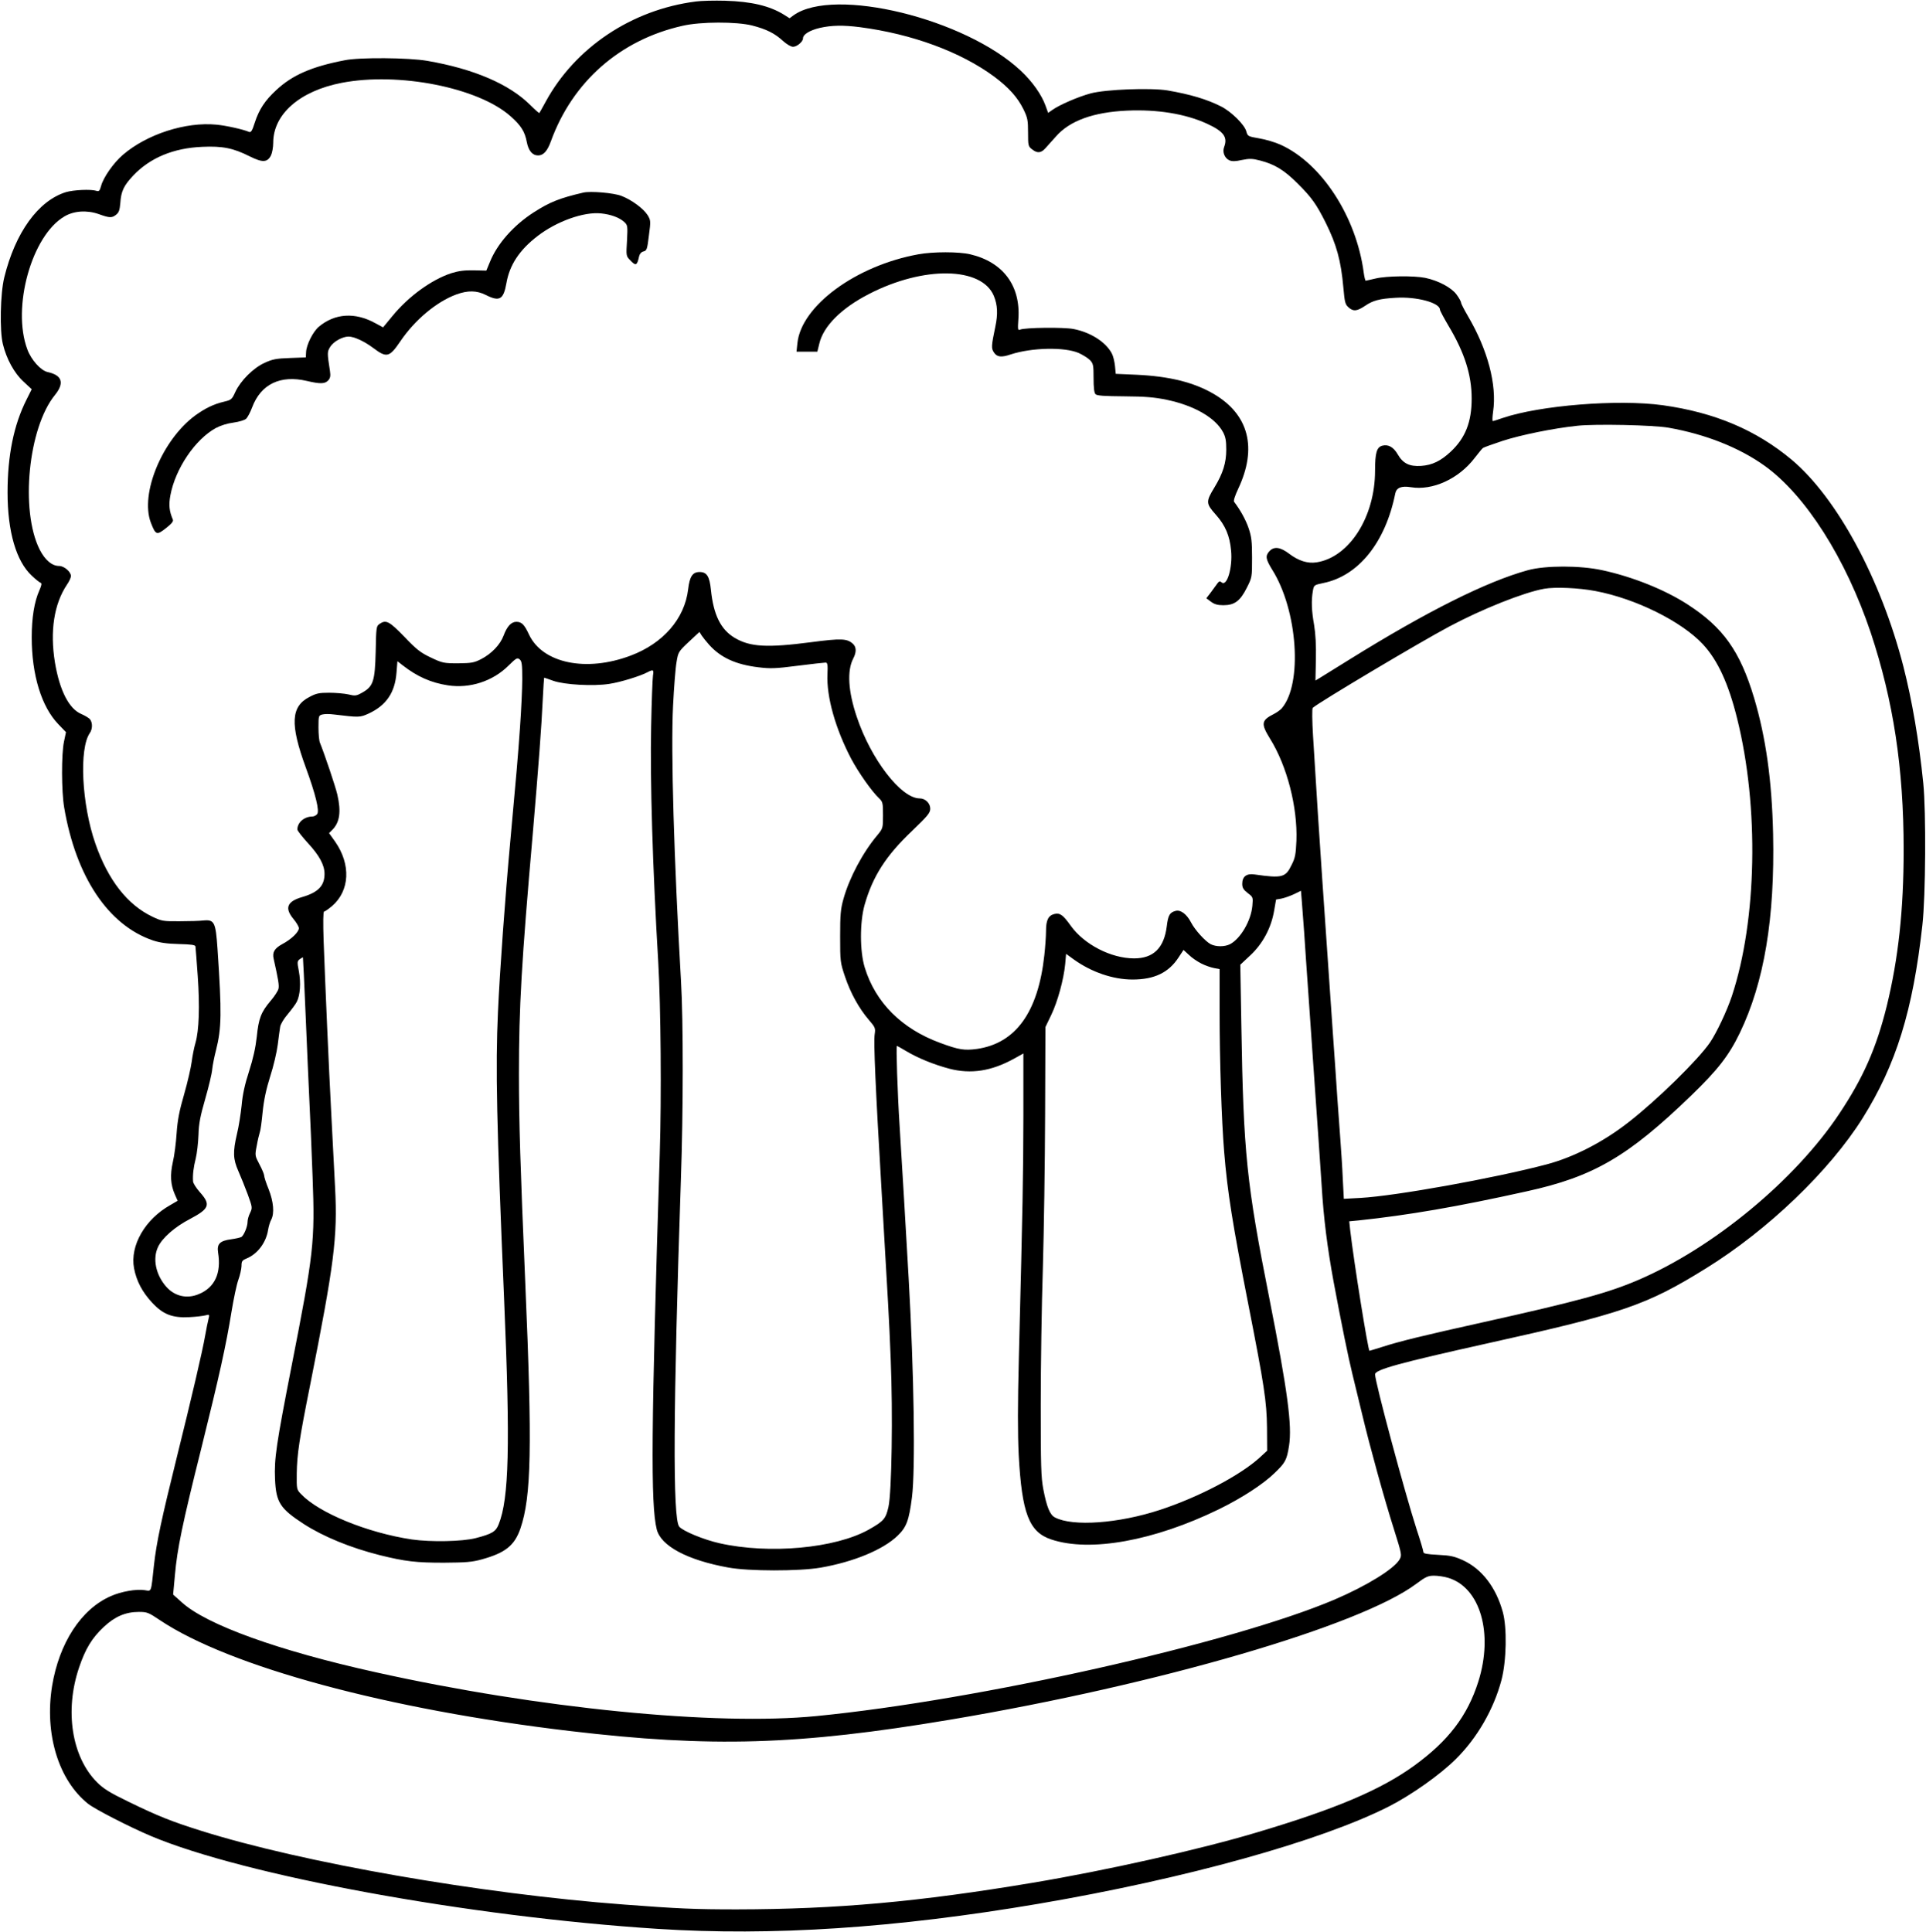 <?xml version="1.0" standalone="no"?>
<!DOCTYPE svg PUBLIC "-//W3C//DTD SVG 20010904//EN"
 "http://www.w3.org/TR/2001/REC-SVG-20010904/DTD/svg10.dtd">
<svg version="1.0" xmlns="http://www.w3.org/2000/svg"
 width="1276pt" height="1280pt" viewBox="0 0 1276 1280"
 preserveAspectRatio="xMidYMid meet">

<g transform="translate(0,1280) scale(0.1,-0.1)"
fill="#000000" stroke="none">
<path d="M4610 12790 c-425 -54 -801 -306 -996 -666 -21 -38 -39 -71 -41 -73
-1 -2 -29 22 -60 53 -139 139 -375 240 -683 293 -123 21 -445 24 -545 4 -219
-42 -348 -98 -455 -198 -75 -69 -114 -129 -142 -215 -17 -54 -25 -67 -38 -62
-36 16 -151 42 -216 48 -203 20 -461 -63 -620 -200 -61 -52 -129 -149 -144
-205 -10 -35 -14 -39 -33 -33 -36 11 -149 6 -200 -9 -184 -57 -336 -268 -409
-566 -26 -106 -31 -353 -9 -441 24 -99 76 -193 136 -248 l55 -51 -35 -70 c-84
-167 -125 -369 -125 -614 0 -259 57 -455 160 -551 25 -24 52 -45 58 -47 10 -3
8 -16 -7 -50 -34 -76 -51 -182 -51 -312 0 -249 65 -460 176 -575 l51 -53 -13
-62 c-18 -83 -17 -330 1 -437 78 -460 292 -780 588 -881 45 -15 92 -22 171
-24 83 -2 110 -6 111 -16 1 -8 8 -96 15 -196 14 -201 9 -359 -15 -443 -9 -30
-20 -86 -25 -125 -5 -38 -27 -135 -50 -215 -32 -110 -44 -172 -50 -260 -4 -63
-15 -149 -25 -190 -19 -85 -15 -149 13 -213 l19 -43 -48 -28 c-168 -94 -269
-269 -241 -419 16 -84 54 -157 119 -227 73 -79 134 -103 248 -97 44 2 92 8
107 12 26 7 27 6 19 -26 -5 -19 -14 -65 -21 -104 -19 -110 -91 -417 -189 -812
-101 -408 -134 -561 -151 -713 -20 -187 -15 -173 -61 -166 -54 9 -158 -9 -226
-40 -196 -86 -341 -310 -388 -595 -51 -317 42 -623 238 -780 47 -37 273 -153
417 -214 622 -262 2104 -534 3355 -615 759 -49 1578 5 2525 166 973 166 1866
414 2322 645 149 76 340 211 443 314 141 139 251 330 302 522 34 128 38 349 9
453 -45 163 -139 285 -263 342 -57 26 -84 32 -165 36 -77 4 -98 8 -98 19 0 8
-20 76 -45 151 -78 242 -275 974 -275 1026 0 31 159 75 748 206 894 198 1051
252 1444 496 409 253 819 646 1038 995 222 355 333 712 396 1279 22 194 25
751 6 940 -29 287 -74 548 -132 775 -149 579 -440 1117 -740 1369 -236 197
-510 313 -854 361 -297 41 -816 -1 -1062 -85 -31 -11 -60 -20 -64 -20 -4 0 -3
28 2 63 26 177 -36 410 -166 631 -25 43 -46 83 -46 90 0 7 -13 31 -30 54 -33
46 -121 93 -208 111 -75 15 -256 13 -327 -4 -33 -8 -63 -14 -67 -15 -3 0 -9
24 -13 53 -49 371 -279 725 -551 848 -35 16 -99 35 -141 42 -75 13 -77 14 -86
46 -11 44 -100 132 -168 166 -93 47 -203 80 -355 106 -111 18 -409 7 -509 -20
-81 -22 -205 -75 -254 -110 l-27 -19 -17 47 c-26 73 -87 160 -164 232 -368
346 -1237 558 -1505 368 l-27 -20 -38 24 c-94 58 -215 87 -388 92 -71 2 -159
0 -195 -5z m373 -159 c94 -24 150 -52 204 -102 26 -23 53 -39 67 -39 26 0 66
34 66 56 0 26 44 53 111 69 79 18 156 19 266 5 346 -45 668 -164 890 -328 96
-72 154 -136 194 -217 27 -56 30 -72 30 -153 0 -86 1 -92 26 -111 35 -28 60
-26 89 7 13 15 45 50 70 78 91 104 248 161 471 171 201 9 384 -21 526 -85 114
-52 142 -90 117 -156 -13 -34 3 -73 34 -88 19 -8 40 -8 84 2 50 10 68 10 122
-4 95 -25 157 -62 246 -151 94 -93 126 -139 187 -261 72 -145 101 -250 117
-429 9 -101 12 -112 36 -133 31 -27 55 -24 110 13 50 34 94 46 200 52 139 9
294 -33 294 -79 0 -6 25 -53 55 -104 108 -180 155 -328 155 -485 0 -155 -42
-261 -138 -351 -66 -62 -123 -90 -197 -95 -77 -5 -120 16 -155 77 -28 48 -62
67 -102 57 -37 -10 -48 -47 -48 -166 0 -306 -171 -574 -388 -607 -59 -9 -119
10 -181 57 -59 45 -100 50 -131 17 -28 -31 -25 -52 18 -122 170 -269 203 -760
63 -920 -9 -10 -32 -27 -52 -37 -83 -42 -86 -64 -25 -163 113 -181 183 -454
175 -676 -4 -90 -8 -114 -32 -161 -40 -83 -62 -89 -245 -63 -54 8 -82 -14 -82
-62 0 -26 8 -39 36 -61 36 -27 36 -28 31 -85 -9 -99 -78 -217 -148 -254 -36
-18 -92 -18 -128 0 -36 19 -105 95 -130 144 -28 54 -68 85 -101 77 -40 -10
-51 -28 -60 -103 -18 -143 -88 -212 -216 -212 -153 0 -331 92 -420 216 -52 73
-72 87 -109 78 -40 -10 -55 -41 -55 -112 0 -34 -5 -106 -11 -160 -41 -379
-190 -585 -447 -622 -83 -11 -119 -6 -243 40 -254 93 -429 267 -500 500 -33
107 -33 300 -1 414 54 190 142 327 316 492 103 99 119 118 119 146 0 36 -32
68 -70 68 -123 0 -323 259 -417 541 -57 169 -65 306 -23 386 22 42 21 76 -2
97 -39 36 -78 37 -277 11 -291 -38 -405 -32 -507 29 -92 55 -140 152 -157 318
-9 89 -27 118 -75 118 -46 0 -66 -29 -76 -115 -23 -194 -165 -358 -381 -439
-294 -111 -583 -51 -673 139 -31 67 -49 85 -84 85 -34 0 -62 -30 -85 -92 -22
-59 -79 -119 -148 -155 -47 -24 -64 -27 -153 -28 -95 0 -104 2 -180 38 -68 32
-95 53 -176 138 -101 104 -122 115 -166 84 -20 -14 -21 -25 -24 -182 -5 -197
-16 -231 -89 -272 -39 -22 -47 -23 -92 -12 -27 6 -85 11 -128 11 -65 0 -86 -4
-130 -28 -123 -63 -129 -180 -25 -465 66 -180 93 -291 76 -311 -7 -9 -21 -16
-31 -16 -54 0 -100 -39 -100 -86 0 -8 31 -47 68 -88 77 -83 112 -147 112 -206
0 -79 -42 -123 -149 -154 -100 -29 -117 -73 -56 -146 19 -23 35 -50 35 -60 0
-25 -50 -74 -111 -106 -51 -28 -66 -54 -56 -97 31 -139 37 -175 32 -198 -3
-14 -27 -51 -52 -80 -63 -74 -80 -117 -92 -239 -8 -72 -24 -144 -51 -228 -28
-86 -43 -155 -49 -225 -6 -56 -19 -142 -31 -190 -28 -120 -26 -167 9 -246 16
-36 44 -106 62 -154 31 -86 32 -89 16 -123 -10 -19 -17 -46 -17 -60 0 -31 -24
-89 -41 -100 -8 -4 -38 -11 -67 -15 -76 -10 -96 -31 -87 -89 22 -135 -22 -231
-127 -274 -79 -34 -161 -15 -217 49 -69 79 -91 185 -54 263 28 60 111 133 211
185 129 68 140 95 67 177 -25 28 -46 61 -46 73 -3 43 3 93 18 152 8 33 16 103
18 155 2 76 12 125 45 240 23 80 44 168 46 195 3 28 14 84 25 126 37 147 39
245 10 673 -12 177 -21 194 -94 187 -23 -3 -94 -5 -157 -5 -109 -1 -119 1
-180 30 -166 79 -294 243 -378 484 -91 260 -109 630 -37 733 18 26 19 67 2 90
-6 9 -33 25 -58 36 -82 34 -144 156 -175 341 -34 209 -6 389 80 517 14 20 26
46 26 56 0 28 -45 67 -78 67 -48 0 -94 39 -130 110 -129 259 -75 806 102 1023
64 79 48 131 -49 152 -45 10 -109 81 -134 150 -104 278 29 755 246 881 62 37
149 43 228 15 72 -26 87 -26 115 -3 18 14 23 31 27 76 5 79 23 116 85 182 111
118 267 183 458 191 135 6 205 -8 316 -64 83 -41 115 -40 139 7 8 16 15 54 15
84 0 189 175 343 453 397 378 73 905 -31 1119 -221 70 -62 95 -102 108 -171
11 -58 37 -89 75 -89 35 0 61 29 84 92 143 396 459 674 873 767 120 28 357 28
461 2z m6072 -2665 c244 -43 469 -132 637 -253 272 -196 537 -614 702 -1105
150 -452 218 -897 218 -1438 0 -399 -35 -721 -112 -1036 -69 -278 -155 -474
-315 -714 -292 -439 -835 -888 -1332 -1101 -198 -85 -399 -140 -1028 -280
-401 -89 -552 -126 -670 -164 -44 -14 -81 -25 -82 -25 -9 0 -103 585 -128 801
l-6 57 63 6 c329 35 650 90 1110 192 444 97 673 230 1092 635 176 170 250 265
322 414 162 336 233 761 221 1320 -8 355 -48 639 -126 901 -93 310 -205 467
-440 619 -151 98 -366 184 -566 227 -146 32 -377 32 -493 0 -273 -75 -669
-273 -1182 -592 -91 -57 -178 -111 -195 -121 l-30 -18 3 139 c2 94 -2 170 -12
230 -17 96 -19 161 -8 225 7 39 8 39 69 52 233 47 412 269 477 594 8 38 41 51
103 41 145 -24 318 56 423 194 25 32 49 62 55 66 5 4 64 25 130 47 120 39 334
83 495 100 117 13 506 5 605 -13z m-485 -1082 c267 -50 572 -202 712 -353 98
-105 170 -262 227 -493 146 -586 131 -1335 -35 -1837 -32 -97 -102 -245 -145
-308 -78 -114 -351 -382 -539 -528 -168 -132 -366 -233 -544 -280 -344 -91
-999 -209 -1232 -222 l-111 -6 -7 134 c-3 74 -11 190 -16 259 -5 69 -14 193
-20 275 -5 83 -19 278 -30 435 -11 157 -29 418 -40 580 -11 162 -25 358 -30
435 -14 197 -42 633 -61 949 -6 98 -7 182 -2 186 38 35 706 433 903 538 219
117 496 227 630 251 71 13 232 6 340 -15z m-5871 -357 c76 -84 175 -130 324
-148 80 -10 115 -9 262 10 94 12 177 21 185 21 12 0 15 -14 12 -77 -7 -150 53
-361 157 -560 49 -92 137 -217 185 -262 24 -23 26 -31 26 -112 0 -86 -1 -88
-36 -131 -98 -116 -187 -284 -226 -424 -19 -67 -22 -105 -22 -249 0 -165 1
-173 32 -265 36 -108 92 -210 158 -287 42 -49 45 -55 39 -95 -8 -52 5 -350 45
-1028 47 -805 49 -831 61 -1125 15 -360 7 -882 -15 -980 -18 -78 -30 -93 -131
-150 -222 -124 -659 -164 -988 -90 -103 23 -242 80 -267 110 -44 53 -40 781
11 2300 16 453 16 1051 1 1310 -47 811 -68 1530 -53 1827 6 121 16 252 23 290
11 67 12 70 81 135 l71 66 15 -24 c9 -13 31 -41 50 -62z m-1239 -226 c0 -64
-7 -208 -15 -321 -14 -199 -23 -301 -64 -750 -34 -369 -70 -864 -82 -1135 -17
-371 -9 -732 41 -1910 41 -966 32 -1314 -36 -1484 -19 -49 -44 -64 -152 -92
-89 -23 -297 -27 -423 -9 -294 44 -615 175 -734 300 -30 31 -30 32 -29 138 2
126 16 223 89 587 159 801 182 978 165 1305 -6 107 -17 326 -25 485 -17 320
-40 854 -51 1153 -4 121 -3 192 3 192 5 0 28 16 52 36 119 102 127 276 21 428
l-40 56 21 21 c50 50 60 121 34 234 -13 56 -85 269 -115 343 -6 13 -10 59 -10
102 0 77 1 80 26 86 14 4 48 4 77 0 166 -20 172 -20 229 6 117 54 175 139 185
272 l6 75 36 -28 c95 -74 187 -115 299 -132 145 -22 297 27 401 131 51 50 58
54 74 41 14 -12 17 -32 17 -130z m866 22 c-3 -21 -9 -171 -12 -333 -8 -356 10
-943 47 -1565 17 -293 22 -894 10 -1270 -57 -1820 -61 -2326 -20 -2488 27
-110 203 -204 474 -253 137 -25 467 -25 610 -1 220 38 416 119 512 212 59 57
75 100 95 255 23 184 14 817 -22 1450 -14 248 -48 826 -60 1010 -14 219 -24
530 -18 530 3 0 31 -16 63 -35 77 -46 183 -89 285 -116 143 -37 278 -16 427
66 l63 35 0 -418 c-1 -397 -4 -570 -30 -1597 -8 -318 -8 -498 -1 -645 21 -387
68 -511 216 -560 257 -86 681 -9 1110 200 151 74 290 164 367 238 73 70 83 87
98 183 21 133 -9 360 -130 974 -152 767 -172 963 -186 1811 l-7 402 66 62 c83
77 139 183 158 295 l13 75 35 6 c20 4 57 17 83 29 l47 23 5 -61 c3 -34 10
-129 16 -212 5 -82 19 -279 30 -437 11 -159 29 -417 40 -575 11 -159 22 -319
25 -358 3 -38 12 -178 21 -309 13 -218 38 -414 79 -637 52 -280 99 -509 125
-614 16 -66 45 -187 65 -268 50 -210 146 -558 210 -759 53 -168 53 -173 37
-201 -37 -63 -219 -175 -432 -266 -681 -289 -2357 -666 -3430 -771 -669 -66
-1845 51 -2920 290 -646 143 -1123 315 -1286 464 l-57 51 12 130 c15 172 49
337 175 840 118 475 164 682 200 905 14 85 34 180 45 210 11 30 20 71 21 91 0
32 4 38 32 50 74 30 131 106 144 190 4 24 13 54 21 68 22 43 15 119 -17 201
-17 41 -30 82 -30 91 0 9 -14 42 -31 74 -30 57 -31 59 -18 124 6 36 16 76 20
88 5 12 13 73 19 135 8 79 23 150 50 236 22 67 44 162 50 210 6 48 13 101 16
118 2 17 24 54 50 84 24 29 52 66 60 82 23 44 28 127 14 203 -12 61 -11 67 6
80 11 7 20 13 21 12 1 -1 9 -175 18 -387 9 -212 20 -468 25 -570 5 -102 15
-327 21 -500 16 -429 8 -501 -141 -1260 -99 -507 -114 -605 -108 -740 7 -155
33 -195 191 -298 131 -84 309 -157 503 -206 170 -42 241 -50 424 -50 146 1
188 4 252 22 156 43 217 92 256 205 72 212 79 532 32 1627 -33 776 -42 1063
-42 1385 0 444 17 737 92 1595 37 434 58 710 66 888 4 78 8 142 9 142 1 0 28
-9 61 -21 74 -26 266 -37 372 -20 73 11 206 52 252 77 38 20 43 17 36 -23z
m3633 -1907 c25 -13 63 -26 84 -30 l37 -7 0 -292 c0 -311 13 -712 30 -917 22
-271 56 -481 161 -1016 105 -535 121 -641 123 -813 l1 -153 -50 -46 c-130
-118 -404 -262 -660 -346 -274 -90 -578 -112 -696 -50 -33 17 -54 68 -77 187
-15 79 -17 156 -17 557 0 256 6 663 14 905 7 242 14 701 15 1020 l2 580 38 79
c43 89 83 236 93 338 l6 68 51 -37 c117 -84 260 -133 389 -133 144 0 239 45
305 146 l33 50 36 -33 c19 -19 56 -44 82 -57z m1635 -4070 c213 -64 301 -368
200 -688 -72 -227 -198 -392 -425 -557 -221 -160 -520 -287 -1049 -444 -375
-112 -991 -250 -1475 -331 -757 -127 -1303 -176 -1964 -177 -280 0 -388 5
-746 32 -949 71 -2129 277 -2800 488 -197 62 -286 97 -485 194 -124 60 -165
86 -207 128 -168 168 -216 475 -119 761 42 124 85 195 163 268 73 69 145 100
233 100 55 0 64 -4 140 -55 461 -308 1506 -591 2715 -734 936 -111 1513 -94
2520 75 1380 232 2720 623 3089 901 62 46 77 53 117 53 25 0 67 -6 93 -14z"/>
<path d="M3865 11524 c-159 -37 -223 -63 -329 -131 -134 -86 -242 -209 -290
-328 l-24 -58 -84 2 c-61 1 -100 -4 -148 -19 -131 -43 -284 -154 -391 -285
l-61 -74 -52 28 c-134 74 -268 65 -374 -24 -38 -32 -81 -117 -84 -166 l-2 -37
-105 -4 c-90 -3 -116 -8 -168 -32 -75 -34 -159 -118 -194 -193 -22 -49 -27
-53 -73 -64 -72 -17 -125 -43 -193 -92 -218 -161 -366 -518 -294 -709 32 -83
39 -86 101 -37 38 30 50 45 45 57 -24 56 -28 97 -16 161 33 176 164 370 301
445 32 17 77 31 117 36 36 5 73 16 83 25 10 9 28 43 40 75 58 155 187 217 363
176 89 -21 120 -20 142 4 13 15 16 29 11 62 -19 123 -19 127 3 162 21 33 80
66 120 66 37 0 104 -31 163 -75 90 -68 108 -63 180 43 96 142 239 262 371 311
77 28 136 27 197 -4 89 -45 116 -30 135 79 21 121 86 219 205 311 128 99 308
163 422 151 67 -7 123 -28 155 -58 21 -20 22 -26 17 -122 -6 -99 -6 -102 19
-128 39 -42 48 -39 61 23 4 17 14 29 29 33 22 5 25 14 36 105 13 97 12 101 -8
135 -28 44 -106 102 -174 128 -51 20 -205 33 -252 22z"/>
<path d="M6084 11115 c-413 -75 -775 -341 -801 -588 l-6 -57 69 0 69 0 13 53
c27 116 146 235 329 329 362 187 746 181 827 -12 25 -61 28 -120 10 -205 -27
-129 -27 -143 -10 -169 20 -32 49 -36 113 -14 139 45 355 50 450 9 28 -13 62
-34 75 -48 21 -22 23 -34 23 -118 0 -64 4 -98 13 -107 10 -10 59 -13 190 -14
140 -1 199 -6 282 -23 182 -38 322 -119 373 -215 17 -32 21 -58 21 -116 0 -86
-22 -157 -78 -249 -58 -95 -57 -107 8 -180 64 -72 93 -140 102 -239 11 -112
-27 -240 -62 -211 -12 10 -17 9 -29 -7 -7 -10 -27 -37 -43 -59 l-30 -39 31
-23 c23 -17 44 -23 82 -23 74 0 111 28 155 115 35 69 35 71 35 200 0 109 -4
140 -23 196 -19 56 -56 122 -96 174 -5 7 5 39 27 86 128 271 71 492 -162 629
-132 77 -294 117 -512 127 l-137 6 -5 52 c-3 29 -12 67 -21 83 -39 75 -140
140 -253 162 -64 13 -323 10 -355 -4 -15 -7 -16 1 -11 72 15 219 -102 376
-319 427 -76 18 -246 18 -344 0z"/>
</g>
</svg>
